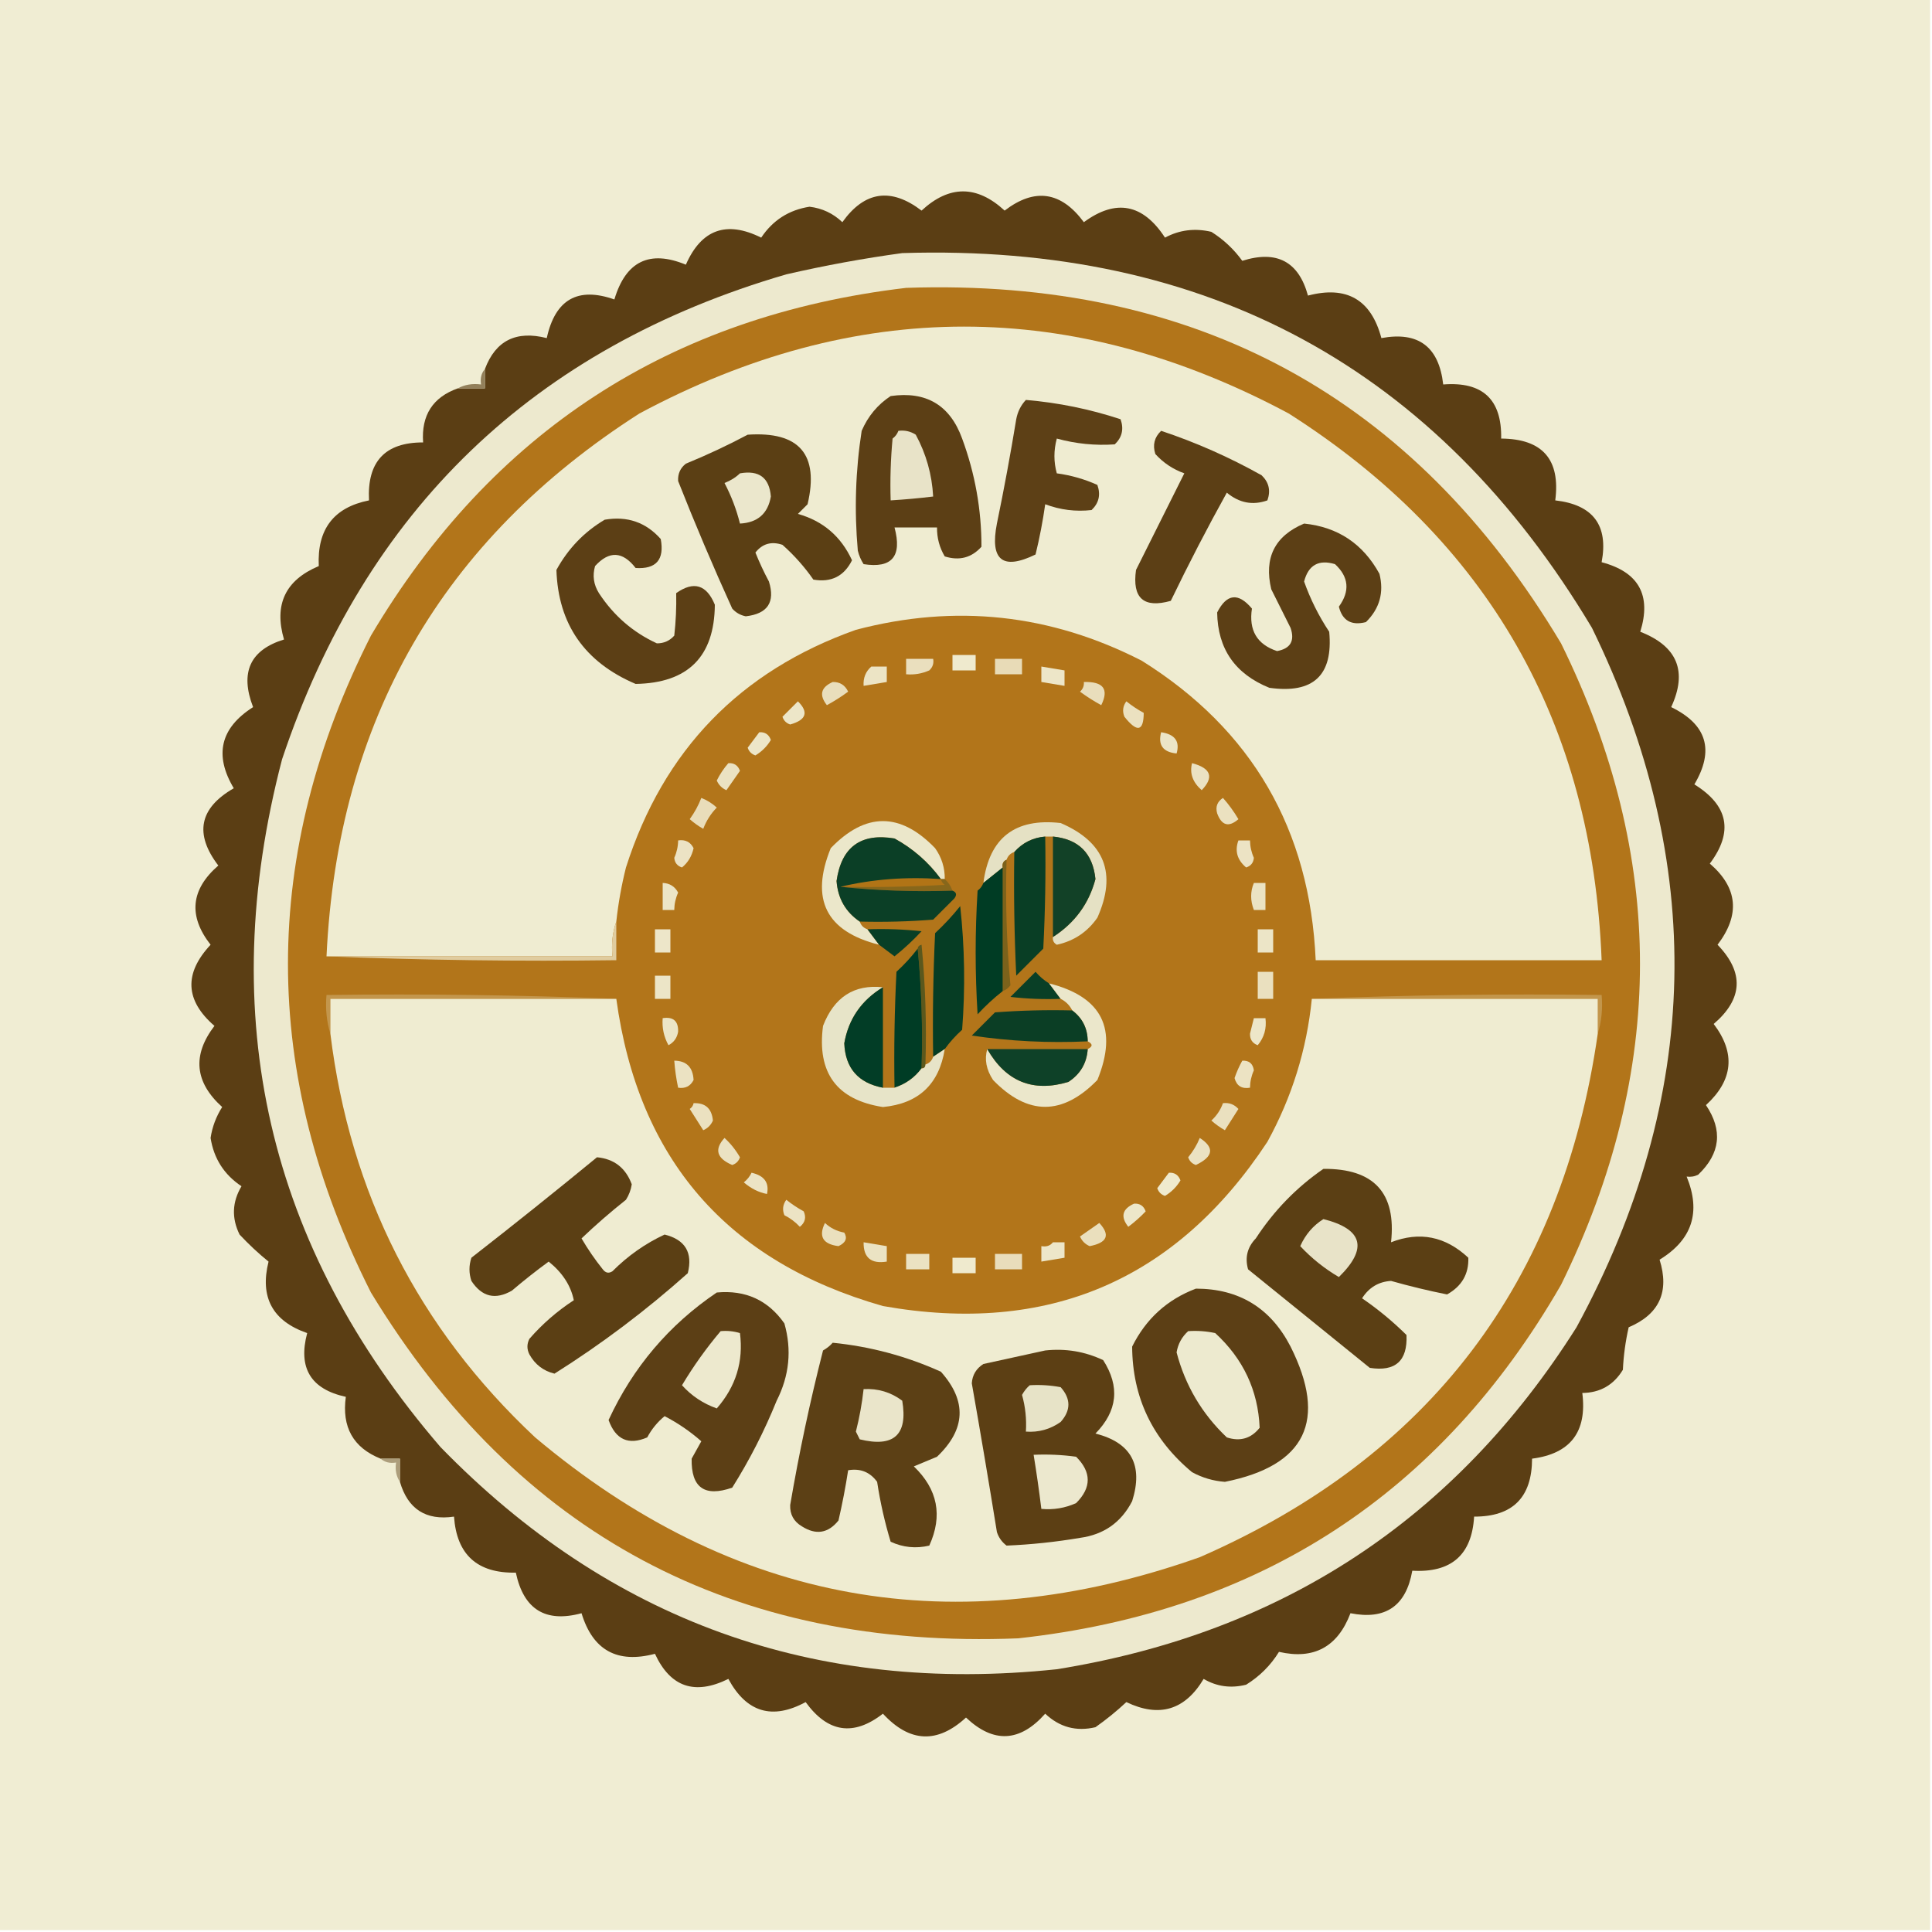 <?xml version="1.0" encoding="UTF-8"?>
<!DOCTYPE svg PUBLIC "-//W3C//DTD SVG 1.1//EN" "http://www.w3.org/Graphics/SVG/1.1/DTD/svg11.dtd">
<svg xmlns="http://www.w3.org/2000/svg" version="1.1" width="500px" height="500px" style="shape-rendering:geometricPrecision; text-rendering:geometricPrecision; image-rendering:optimizeQuality; fill-rule:evenodd; clip-rule:evenodd" xmlns:xlink="http://www.w3.org/1999/xlink">
<g><path style="opacity:1" fill="#f0edd3" d="M -0.5,-0.5 C 166.167,-0.5 332.833,-0.5 499.5,-0.5C 499.5,166.167 499.5,332.833 499.5,499.5C 332.833,499.5 166.167,499.5 -0.5,499.5C -0.5,332.833 -0.5,166.167 -0.5,-0.5 Z"/></g>
<g><path style="opacity:1" fill="#5b3e14" d="M 103.5,383.5 C 103.5,381.5 103.5,379.5 103.5,377.5C 101.833,377.5 100.167,377.5 98.5,377.5C 91.417,374.669 88.417,369.335 89.5,361.5C 80.425,359.521 77.092,354.021 79.5,345C 70.53,341.894 67.197,335.727 69.5,326.5C 66.876,324.378 64.376,322.045 62,319.5C 59.905,315.239 60.072,311.073 62.5,307C 58.002,304.003 55.336,299.836 54.5,294.5C 54.931,291.634 55.931,288.968 57.5,286.5C 50.378,280.071 49.711,273.071 55.5,265.5C 47.898,258.919 47.564,251.919 54.5,244.5C 48.679,237.052 49.346,230.219 56.5,224C 50.242,215.8 51.576,209.133 60.5,204C 55.368,195.39 57.035,188.39 65.5,183C 62.049,174.035 64.716,168.202 73.5,165.5C 70.854,156.46 73.854,150.126 82.5,146.5C 82.04,136.979 86.374,131.313 95.5,129.5C 94.984,119.476 99.651,114.476 109.5,114.5C 109.007,107.465 112.007,102.799 118.5,100.5C 120.833,100.5 123.167,100.5 125.5,100.5C 125.5,98.833 125.5,97.167 125.5,95.5C 128.254,88.146 133.587,85.479 141.5,87.5C 143.691,77.493 149.524,74.16 159,77.5C 161.939,67.613 168.105,64.613 177.5,68.5C 181.512,59.363 188.012,57.029 197,61.5C 199.997,57.002 204.164,54.336 209.5,53.5C 212.781,53.891 215.615,55.224 218,57.5C 223.738,49.466 230.571,48.466 238.5,54.5C 245.65,47.877 252.817,47.877 260,54.5C 267.782,48.54 274.615,49.54 280.5,57.5C 288.794,51.402 295.794,52.736 301.5,61.5C 305.229,59.492 309.229,58.992 313.5,60C 316.672,62.006 319.338,64.506 321.5,67.5C 330.429,64.68 336.096,67.68 338.5,76.5C 348.523,73.865 354.857,77.532 357.5,87.5C 367.063,85.719 372.396,89.719 373.5,99.5C 383.698,98.7 388.698,103.367 388.5,113.5C 399.202,113.576 403.868,118.909 402.5,129.5C 412.301,130.62 416.301,135.953 414.5,145.5C 424.101,148.036 427.434,154.036 424.5,163.5C 434.112,167.247 436.779,173.747 432.5,183C 441.746,187.493 443.746,194.159 438.5,203C 447.325,208.457 448.658,215.29 442.5,223.5C 449.747,229.734 450.414,236.734 444.5,244.5C 451.417,251.673 451.083,258.506 443.5,265C 449.22,272.533 448.553,279.533 441.5,286C 445.902,292.526 445.235,298.526 439.5,304C 438.552,304.483 437.552,304.649 436.5,304.5C 440.272,313.683 437.939,320.85 429.5,326C 432.095,334.308 429.428,340.141 421.5,343.5C 420.675,347.122 420.175,350.789 420,354.5C 417.609,358.445 414.109,360.445 409.5,360.5C 410.77,370.553 406.437,376.22 396.5,377.5C 396.471,387.53 391.471,392.53 381.5,392.5C 380.917,402.409 375.584,407.076 365.5,406.5C 363.894,415.634 358.561,419.3 349.5,417.5C 346.184,426.24 340.017,429.573 331,427.5C 328.855,430.978 326.022,433.811 322.5,436C 318.556,436.99 314.889,436.49 311.5,434.5C 306.678,442.585 300.011,444.585 291.5,440.5C 288.978,442.856 286.312,445.023 283.5,447C 278.541,448.172 274.208,447.005 270.5,443.5C 263.939,450.894 257.105,451.228 250,444.5C 242.577,451.326 235.411,450.992 228.5,443.5C 220.895,449.413 214.228,448.413 208.5,440.5C 199.86,445.176 193.193,443.176 188.5,434.5C 179.814,438.795 173.481,436.628 169.5,428C 159.741,430.588 153.408,427.088 150.5,417.5C 141.183,420.03 135.516,416.53 133.5,407C 123.524,407.188 118.191,402.354 117.5,392.5C 110.229,393.564 105.562,390.564 103.5,383.5 Z"/></g>
<g><path style="opacity:1" fill="#ede9ce" d="M 233.5,65.5 C 312.393,63.016 371.893,95.349 412,162.5C 441.751,223.48 440.418,283.813 408,343.5C 376.656,393.114 331.822,422.614 273.5,432C 210.893,438.596 157.726,419.429 114,374.5C 69.234,322.493 55.567,263.159 73,196.5C 94.602,131.898 138.102,90.065 203.5,71C 213.548,68.689 223.548,66.856 233.5,65.5 Z"/></g>
<g><path style="opacity:1" fill="#b2751a" d="M 234.5,74.5 C 309.358,71.958 365.858,102.625 404,166.5C 431.236,221.776 431.236,277.109 404,332.5C 372.782,386.675 325.949,417.175 263.5,424C 189.862,426.938 134.028,397.104 96,334.5C 67.368,277.793 67.368,221.126 96,164.5C 127.306,111.705 173.472,81.705 234.5,74.5 Z"/></g>
<g><path style="opacity:1" fill="#efecd1" d="M 159.5,238.5 C 158.523,241.287 158.19,244.287 158.5,247.5C 133.833,247.5 109.167,247.5 84.5,247.5C 87.373,186.525 114.373,139.692 165.5,107C 221.462,77.035 277.462,77.035 333.5,107C 385.112,139.844 412.112,187.011 414.5,248.5C 389.833,248.5 365.167,248.5 340.5,248.5C 339.006,214.661 324.006,188.828 295.5,171C 271.886,158.889 247.22,156.222 221.5,163C 191.506,173.661 171.672,194.161 162,224.5C 160.842,229.118 160.008,233.784 159.5,238.5 Z"/></g>
<g><path style="opacity:1" fill="#927f5a" d="M 125.5,95.5 C 125.5,97.167 125.5,98.833 125.5,100.5C 123.167,100.5 120.833,100.5 118.5,100.5C 120.265,99.539 122.265,99.205 124.5,99.5C 124.232,97.901 124.566,96.568 125.5,95.5 Z"/></g>
<g><path style="opacity:1" fill="#5c3f15" d="M 230.5,102.5 C 239.693,101.176 245.859,104.843 249,113.5C 252.348,122.569 254.014,131.902 254,141.5C 251.441,144.349 248.274,145.183 244.5,144C 243.133,141.699 242.466,139.199 242.5,136.5C 238.833,136.5 235.167,136.5 231.5,136.5C 233.506,143.981 230.839,147.147 223.5,146C 222.809,144.933 222.309,143.766 222,142.5C 221.074,132.093 221.408,121.759 223,111.5C 224.642,107.7 227.142,104.7 230.5,102.5 Z"/></g>
<g><path style="opacity:1" fill="#5d4016" d="M 265.5,103.5 C 273.901,104.213 282.068,105.88 290,108.5C 290.896,111.025 290.396,113.192 288.5,115C 283.428,115.354 278.428,114.854 273.5,113.5C 272.679,116.554 272.679,119.554 273.5,122.5C 277.175,122.997 280.675,123.997 284,125.5C 284.896,128.025 284.396,130.192 282.5,132C 278.389,132.465 274.389,131.965 270.5,130.5C 269.884,134.863 269.05,139.197 268,143.5C 259.478,147.656 256.145,144.99 258,135.5C 259.852,126.533 261.519,117.533 263,108.5C 263.366,106.548 264.199,104.882 265.5,103.5 Z"/></g>
<g><path style="opacity:1" fill="#e8e3c8" d="M 232.5,111.5 C 234.144,111.286 235.644,111.62 237,112.5C 239.699,117.497 241.199,122.83 241.5,128.5C 237.846,128.942 234.179,129.276 230.5,129.5C 230.334,124.156 230.501,118.823 231,113.5C 231.717,112.956 232.217,112.289 232.5,111.5 Z"/></g>
<g><path style="opacity:1" fill="#5b3f14" d="M 193.5,112.5 C 206.864,111.594 212.031,117.594 209,130.5C 208.167,131.333 207.333,132.167 206.5,133C 212.999,134.83 217.666,138.83 220.5,145C 218.438,149.136 215.105,150.802 210.5,150C 208.205,146.703 205.538,143.703 202.5,141C 199.637,140.035 197.304,140.702 195.5,143C 196.53,145.56 197.697,148.06 199,150.5C 200.658,155.854 198.658,158.854 193,159.5C 191.605,159.22 190.438,158.553 189.5,157.5C 184.546,146.595 179.879,135.595 175.5,124.5C 175.39,122.626 176.056,121.126 177.5,120C 183.045,117.725 188.378,115.225 193.5,112.5 Z"/></g>
<g><path style="opacity:1" fill="#5c3f15" d="M 300.5,111.5 C 309.471,114.482 318.138,118.316 326.5,123C 328.396,124.808 328.896,126.975 328,129.5C 324.221,130.845 320.721,130.179 317.5,127.5C 312.411,136.676 307.578,146.01 303,155.5C 295.974,157.477 292.974,154.81 294,147.5C 298.151,139.198 302.318,130.864 306.5,122.5C 303.579,121.457 301.079,119.79 299,117.5C 298.252,115.16 298.752,113.16 300.5,111.5 Z"/></g>
<g><path style="opacity:1" fill="#ebe7cc" d="M 191.5,122.5 C 196.435,121.623 199.102,123.623 199.5,128.5C 198.733,132.93 196.066,135.264 191.5,135.5C 190.594,131.851 189.26,128.351 187.5,125C 189.066,124.392 190.4,123.558 191.5,122.5 Z"/></g>
<g><path style="opacity:1" fill="#5c3f15" d="M 156.5,134.5 C 162.328,133.497 167.161,135.164 171,139.5C 171.989,144.84 169.822,147.34 164.5,147C 161.145,142.65 157.645,142.484 154,146.5C 153.294,148.971 153.627,151.305 155,153.5C 158.813,159.32 163.813,163.654 170,166.5C 171.812,166.507 173.312,165.84 174.5,164.5C 174.91,160.896 175.077,157.229 175,153.5C 179.529,150.3 182.862,151.3 185,156.5C 184.896,169.937 178.063,176.77 164.5,177C 151.29,171.361 144.456,161.528 144,147.5C 147.025,141.977 151.191,137.644 156.5,134.5 Z"/></g>
<g><path style="opacity:1" fill="#5c3f15" d="M 337.5,135.5 C 346.239,136.395 352.739,140.728 357,148.5C 358.214,153.343 357.047,157.51 353.5,161C 349.741,161.959 347.408,160.625 346.5,157C 349.414,152.979 349.08,149.313 345.5,146C 341.269,144.733 338.602,146.233 337.5,150.5C 339.137,155.107 341.304,159.44 344,163.5C 345.055,174.775 339.888,179.608 328.5,178C 319.634,174.411 315.134,167.911 315,158.5C 317.477,153.632 320.477,153.299 324,157.5C 323.142,163.108 325.309,166.775 330.5,168.5C 333.975,167.857 335.141,165.857 334,162.5C 332.333,159.167 330.667,155.833 329,152.5C 327.067,144.366 329.9,138.699 337.5,135.5 Z"/></g>
<g><path style="opacity:1" fill="#efeace" d="M 246.5,169.5 C 248.5,169.5 250.5,169.5 252.5,169.5C 252.5,170.833 252.5,172.167 252.5,173.5C 250.5,173.5 248.5,173.5 246.5,173.5C 246.5,172.167 246.5,170.833 246.5,169.5 Z"/></g>
<g><path style="opacity:1" fill="#eadfbe" d="M 234.5,170.5 C 236.833,170.5 239.167,170.5 241.5,170.5C 241.719,171.675 241.386,172.675 240.5,173.5C 238.591,174.348 236.591,174.682 234.5,174.5C 234.5,173.167 234.5,171.833 234.5,170.5 Z"/></g>
<g><path style="opacity:1" fill="#e8dbb7" d="M 257.5,170.5 C 259.833,170.5 262.167,170.5 264.5,170.5C 264.5,171.833 264.5,173.167 264.5,174.5C 262.167,174.5 259.833,174.5 257.5,174.5C 257.5,173.167 257.5,171.833 257.5,170.5 Z"/></g>
<g><path style="opacity:1" fill="#ede6c8" d="M 269.5,172.5 C 271.5,172.833 273.5,173.167 275.5,173.5C 275.5,174.833 275.5,176.167 275.5,177.5C 273.5,177.167 271.5,176.833 269.5,176.5C 269.5,175.167 269.5,173.833 269.5,172.5 Z"/></g>
<g><path style="opacity:1" fill="#ece4c5" d="M 225.5,172.5 C 226.833,172.5 228.167,172.5 229.5,172.5C 229.5,173.833 229.5,175.167 229.5,176.5C 227.5,176.833 225.5,177.167 223.5,177.5C 223.365,175.446 224.032,173.779 225.5,172.5 Z"/></g>
<g><path style="opacity:1" fill="#e9debc" d="M 215.5,176.5 C 217.359,176.461 218.692,177.294 219.5,179C 217.751,180.292 215.918,181.458 214,182.5C 211.93,179.875 212.43,177.875 215.5,176.5 Z"/></g>
<g><path style="opacity:1" fill="#e9debc" d="M 280.5,176.5 C 285.547,176.35 287.047,178.35 285,182.5C 283.082,181.458 281.249,180.292 279.5,179C 280.252,178.329 280.586,177.496 280.5,176.5 Z"/></g>
<g><path style="opacity:1" fill="#ede6c8" d="M 206.5,181.5 C 209.342,184.32 208.675,186.32 204.5,187.5C 203.5,187.167 202.833,186.5 202.5,185.5C 203.867,184.16 205.2,182.827 206.5,181.5 Z"/></g>
<g><path style="opacity:1" fill="#ebe1c0" d="M 291.5,181.5 C 292.885,182.614 294.385,183.614 296,184.5C 295.962,189.307 294.296,189.64 291,185.5C 290.421,184.072 290.588,182.738 291.5,181.5 Z"/></g>
<g><path style="opacity:1" fill="#ede6c8" d="M 196.5,189.5 C 197.995,189.415 198.995,190.081 199.5,191.5C 198.5,193.167 197.167,194.5 195.5,195.5C 194.5,195.167 193.833,194.5 193.5,193.5C 194.524,192.148 195.524,190.815 196.5,189.5 Z"/></g>
<g><path style="opacity:1" fill="#ece5c6" d="M 300.5,189.5 C 304.074,190.034 305.407,191.867 304.5,195C 300.965,194.645 299.632,192.812 300.5,189.5 Z"/></g>
<g><path style="opacity:1" fill="#ebe2c2" d="M 188.5,197.5 C 189.995,197.415 190.995,198.081 191.5,199.5C 190.333,201.167 189.167,202.833 188,204.5C 186.842,204.002 186.009,203.169 185.5,202C 186.315,200.357 187.315,198.857 188.5,197.5 Z"/></g>
<g><path style="opacity:1" fill="#ebe2c2" d="M 308.5,197.5 C 313.406,198.802 314.24,201.135 311,204.5C 308.662,202.453 307.829,200.119 308.5,197.5 Z"/></g>
<g><path style="opacity:1" fill="#e9ddba" d="M 181.5,206.5 C 182.973,207.072 184.307,207.905 185.5,209C 183.959,210.579 182.792,212.413 182,214.5C 180.745,213.789 179.579,212.956 178.5,212C 179.758,210.259 180.758,208.426 181.5,206.5 Z"/></g>
<g><path style="opacity:1" fill="#ebe1c0" d="M 316.5,206.5 C 317.97,208.151 319.303,209.985 320.5,212C 318.003,214.17 316.17,213.67 315,210.5C 314.516,208.807 315.016,207.473 316.5,206.5 Z"/></g>
<g><path style="opacity:1" fill="#ebe7ca" d="M 244.5,227.5 C 244.167,227.5 243.833,227.5 243.5,227.5C 240.286,223.12 236.286,219.62 231.5,217C 222.766,215.537 217.766,219.203 216.5,228C 216.836,232.512 218.836,236.012 222.5,238.5C 222.833,239.5 223.5,240.167 224.5,240.5C 225.5,241.833 226.5,243.167 227.5,244.5C 213.78,241.061 209.614,232.727 215,219.5C 224,210.167 233,210.167 242,219.5C 243.707,221.909 244.54,224.575 244.5,227.5 Z"/></g>
<g><path style="opacity:1" fill="#e5e1c4" d="M 272.5,242.5 C 278.149,238.865 281.816,233.865 283.5,227.5C 282.823,220.823 279.156,217.156 272.5,216.5C 271.833,216.5 271.167,216.5 270.5,216.5C 267.281,216.776 264.615,218.109 262.5,220.5C 261.5,220.833 260.833,221.5 260.5,222.5C 259.662,222.842 259.328,223.508 259.5,224.5C 257.833,225.833 256.167,227.167 254.5,228.5C 256.019,216.824 262.685,211.658 274.5,213C 285.919,217.92 289.086,226.086 284,237.5C 281.412,241.21 277.912,243.543 273.5,244.5C 272.702,244.043 272.369,243.376 272.5,242.5 Z"/></g>
<g><path style="opacity:1" fill="#124127" d="M 272.5,216.5 C 279.156,217.156 282.823,220.823 283.5,227.5C 281.816,233.865 278.149,238.865 272.5,242.5C 272.5,233.833 272.5,225.167 272.5,216.5 Z"/></g>
<g><path style="opacity:1" fill="#093e25" d="M 270.5,216.5 C 270.666,226.172 270.5,235.839 270,245.5C 267.667,247.833 265.333,250.167 263,252.5C 262.5,241.839 262.333,231.172 262.5,220.5C 264.615,218.109 267.281,216.776 270.5,216.5 Z"/></g>
<g><path style="opacity:1" fill="#ece3c4" d="M 175.5,217.5 C 177.346,217.222 178.68,217.889 179.5,219.5C 179.047,221.565 178.047,223.232 176.5,224.5C 175.28,224.113 174.613,223.28 174.5,222C 175.148,220.56 175.481,219.06 175.5,217.5 Z"/></g>
<g><path style="opacity:1" fill="#ece3c4" d="M 320.5,217.5 C 321.5,217.5 322.5,217.5 323.5,217.5C 323.519,219.06 323.852,220.56 324.5,222C 324.387,223.28 323.72,224.113 322.5,224.5C 320.178,222.546 319.512,220.213 320.5,217.5 Z"/></g>
<g><path style="opacity:1" fill="#7b621b" d="M 260.5,222.5 C 260.18,233.415 260.513,244.248 261.5,255C 260.956,255.717 260.289,256.217 259.5,256.5C 259.5,245.833 259.5,235.167 259.5,224.5C 259.328,223.508 259.662,222.842 260.5,222.5 Z"/></g>
<g><path style="opacity:1" fill="#003c24" d="M 259.5,224.5 C 259.5,235.167 259.5,245.833 259.5,256.5C 257.203,258.294 255.037,260.294 253,262.5C 252.333,251.833 252.333,241.167 253,230.5C 253.717,229.956 254.217,229.289 254.5,228.5C 256.167,227.167 257.833,225.833 259.5,224.5 Z"/></g>
<g><path style="opacity:1" fill="#b17416" d="M 243.5,227.5 C 243.611,228.117 243.944,228.617 244.5,229C 235.506,229.5 226.506,229.666 217.5,229.5C 225.769,227.53 234.435,226.864 243.5,227.5 Z"/></g>
<g><path style="opacity:1" fill="#ece5c6" d="M 171.5,228.5 C 173.311,228.572 174.644,229.405 175.5,231C 174.852,232.44 174.519,233.94 174.5,235.5C 173.5,235.5 172.5,235.5 171.5,235.5C 171.5,233.167 171.5,230.833 171.5,228.5 Z"/></g>
<g><path style="opacity:1" fill="#87671b" d="M 243.5,227.5 C 243.833,227.5 244.167,227.5 244.5,227.5C 245.401,228.29 246.068,229.29 246.5,230.5C 236.652,230.827 226.986,230.494 217.5,229.5C 226.506,229.666 235.506,229.5 244.5,229C 243.944,228.617 243.611,228.117 243.5,227.5 Z"/></g>
<g><path style="opacity:1" fill="#ebe3c3" d="M 324.5,228.5 C 325.5,228.5 326.5,228.5 327.5,228.5C 327.5,230.833 327.5,233.167 327.5,235.5C 326.5,235.5 325.5,235.5 324.5,235.5C 323.562,233.09 323.562,230.756 324.5,228.5 Z"/></g>
<g><path style="opacity:1" fill="#0b3f26" d="M 243.5,227.5 C 234.435,226.864 225.769,227.53 217.5,229.5C 226.986,230.494 236.652,230.827 246.5,230.5C 247.525,230.897 247.692,231.563 247,232.5C 245.167,234.333 243.333,236.167 241.5,238C 235.175,238.5 228.842,238.666 222.5,238.5C 218.836,236.012 216.836,232.512 216.5,228C 217.766,219.203 222.766,215.537 231.5,217C 236.286,219.62 240.286,223.12 243.5,227.5 Z"/></g>
<g><path style="opacity:1" fill="#063d24" d="M 244.5,271.5 C 243.5,272.167 242.5,272.833 241.5,273.5C 241.333,262.828 241.5,252.161 242,241.5C 244.35,239.317 246.517,236.984 248.5,234.5C 249.666,245.151 249.832,255.818 249,266.5C 247.293,268.037 245.793,269.704 244.5,271.5 Z"/></g>
<g><path style="opacity:1" fill="#ede6c9" d="M 169.5,240.5 C 170.833,240.5 172.167,240.5 173.5,240.5C 173.5,242.5 173.5,244.5 173.5,246.5C 172.167,246.5 170.833,246.5 169.5,246.5C 169.5,244.5 169.5,242.5 169.5,240.5 Z"/></g>
<g><path style="opacity:1" fill="#083f26" d="M 224.5,240.5 C 229.179,240.334 233.845,240.501 238.5,241C 236.317,243.35 233.984,245.517 231.5,247.5C 230.148,246.476 228.815,245.476 227.5,244.5C 226.5,243.167 225.5,241.833 224.5,240.5 Z"/></g>
<g><path style="opacity:1" fill="#ece5c7" d="M 325.5,240.5 C 326.833,240.5 328.167,240.5 329.5,240.5C 329.5,242.5 329.5,244.5 329.5,246.5C 328.167,246.5 326.833,246.5 325.5,246.5C 325.5,244.5 325.5,242.5 325.5,240.5 Z"/></g>
<g><path style="opacity:1" fill="#5b581d" d="M 237.5,245.5 C 237.56,244.957 237.893,244.624 238.5,244.5C 239.499,254.812 239.832,265.145 239.5,275.5C 239.5,276.167 239.167,276.5 238.5,276.5C 238.828,265.986 238.494,255.653 237.5,245.5 Z"/></g>
<g><path style="opacity:1" fill="#003c25" d="M 237.5,245.5 C 238.494,255.653 238.828,265.986 238.5,276.5C 236.733,278.89 234.4,280.557 231.5,281.5C 231.334,271.494 231.5,261.494 232,251.5C 234.04,249.63 235.873,247.63 237.5,245.5 Z"/></g>
<g><path style="opacity:1" fill="#e0cc9f" d="M 159.5,238.5 C 159.5,241.833 159.5,245.167 159.5,248.5C 134.328,248.831 109.328,248.498 84.5,247.5C 109.167,247.5 133.833,247.5 158.5,247.5C 158.19,244.287 158.523,241.287 159.5,238.5 Z"/></g>
<g><path style="opacity:1" fill="#ece5c7" d="M 169.5,252.5 C 170.833,252.5 172.167,252.5 173.5,252.5C 173.5,254.5 173.5,256.5 173.5,258.5C 172.167,258.5 170.833,258.5 169.5,258.5C 169.5,256.5 169.5,254.5 169.5,252.5 Z"/></g>
<g><path style="opacity:1" fill="#093f26" d="M 271.5,254.5 C 272.5,255.833 273.5,257.167 274.5,258.5C 270.154,258.666 265.821,258.499 261.5,258C 263.667,255.833 265.833,253.667 268,251.5C 269.039,252.71 270.206,253.71 271.5,254.5 Z"/></g>
<g><path style="opacity:1" fill="#eae0bf" d="M 325.5,251.5 C 326.833,251.5 328.167,251.5 329.5,251.5C 329.5,253.833 329.5,256.167 329.5,258.5C 328.167,258.5 326.833,258.5 325.5,258.5C 325.5,256.167 325.5,253.833 325.5,251.5 Z"/></g>
<g><path style="opacity:1" fill="#e7e4c8" d="M 228.5,255.5 C 222.924,258.89 219.591,263.723 218.5,270C 218.772,276.442 222.105,280.275 228.5,281.5C 229.5,281.5 230.5,281.5 231.5,281.5C 234.4,280.557 236.733,278.89 238.5,276.5C 239.167,276.5 239.5,276.167 239.5,275.5C 240.5,275.167 241.167,274.5 241.5,273.5C 242.5,272.833 243.5,272.167 244.5,271.5C 243.046,280.621 237.712,285.621 228.5,286.5C 216.559,284.649 211.392,277.649 213,265.5C 215.881,258.045 221.047,254.711 228.5,255.5 Z"/></g>
<g><path style="opacity:1" fill="#023d26" d="M 228.5,255.5 C 228.5,264.167 228.5,272.833 228.5,281.5C 222.105,280.275 218.772,276.442 218.5,270C 219.591,263.723 222.924,258.89 228.5,255.5 Z"/></g>
<g><path style="opacity:1" fill="#ebe7cb" d="M 271.5,254.5 C 285.23,257.959 289.396,266.293 284,279.5C 274.968,288.765 265.968,288.765 257,279.5C 255.238,276.818 254.738,274.152 255.5,271.5C 260.336,279.924 267.336,282.758 276.5,280C 279.596,277.971 281.262,275.138 281.5,271.5C 282.833,270.833 282.833,270.167 281.5,269.5C 281.47,266.148 280.137,263.482 277.5,261.5C 276.833,260.167 275.833,259.167 274.5,258.5C 273.5,257.167 272.5,255.833 271.5,254.5 Z"/></g>
<g><path style="opacity:1" fill="#c3964c" d="M 159.5,258.5 C 134.833,258.5 110.167,258.5 85.5,258.5C 85.5,261.5 85.5,264.5 85.5,267.5C 84.521,264.375 84.187,261.042 84.5,257.5C 109.672,257.169 134.672,257.502 159.5,258.5 Z"/></g>
<g><path style="opacity:1" fill="#c3964b" d="M 339.5,258.5 C 364.328,257.502 389.328,257.169 414.5,257.5C 414.813,261.042 414.479,264.375 413.5,267.5C 413.5,264.5 413.5,261.5 413.5,258.5C 388.833,258.5 364.167,258.5 339.5,258.5 Z"/></g>
<g><path style="opacity:1" fill="#efecd1" d="M 159.5,258.5 C 165.174,300.009 188.174,326.509 228.5,338C 271.162,345.571 304.329,331.404 328,295.5C 334.352,283.944 338.185,271.611 339.5,258.5C 364.167,258.5 388.833,258.5 413.5,258.5C 413.5,261.5 413.5,264.5 413.5,267.5C 404.286,331.867 369.952,377.034 310.5,403C 247.091,425.449 189.758,415.116 138.5,372C 108.252,343.672 90.585,308.839 85.5,267.5C 85.5,264.5 85.5,261.5 85.5,258.5C 110.167,258.5 134.833,258.5 159.5,258.5 Z"/></g>
<g><path style="opacity:1" fill="#0b3e25" d="M 277.5,261.5 C 280.137,263.482 281.47,266.148 281.5,269.5C 271.335,269.973 261.335,269.473 251.5,268C 253.5,266 255.5,264 257.5,262C 264.158,261.5 270.825,261.334 277.5,261.5 Z"/></g>
<g><path style="opacity:1" fill="#ece5c6" d="M 171.5,263.5 C 174.243,263.077 175.576,264.244 175.5,267C 175.231,268.607 174.397,269.774 173,270.5C 171.798,268.323 171.298,265.989 171.5,263.5 Z"/></g>
<g><path style="opacity:1" fill="#ede6c8" d="M 324.5,263.5 C 325.5,263.5 326.5,263.5 327.5,263.5C 327.838,266.157 327.171,268.49 325.5,270.5C 324.119,270 323.453,269 323.5,267.5C 323.846,266.151 324.179,264.817 324.5,263.5 Z"/></g>
<g><path style="opacity:1" fill="#0e4128" d="M 255.5,271.5 C 264.167,271.5 272.833,271.5 281.5,271.5C 281.262,275.138 279.596,277.971 276.5,280C 267.336,282.758 260.336,279.924 255.5,271.5 Z"/></g>
<g><path style="opacity:1" fill="#ebe2c2" d="M 174.5,274.5 C 177.656,274.529 179.322,276.196 179.5,279.5C 178.68,281.111 177.346,281.778 175.5,281.5C 175.007,279.194 174.674,276.861 174.5,274.5 Z"/></g>
<g><path style="opacity:1" fill="#ece3c3" d="M 321.5,274.5 C 323.252,274.418 324.252,275.251 324.5,277C 323.852,278.44 323.519,279.94 323.5,281.5C 321.365,281.853 320.032,281.02 319.5,279C 320.044,277.415 320.711,275.915 321.5,274.5 Z"/></g>
<g><path style="opacity:1" fill="#ebe1c0" d="M 179.5,285.5 C 182.541,285.379 184.208,286.879 184.5,290C 183.991,291.169 183.158,292.002 182,292.5C 180.833,290.667 179.667,288.833 178.5,287C 179.056,286.617 179.389,286.117 179.5,285.5 Z"/></g>
<g><path style="opacity:1" fill="#eae0bf" d="M 316.5,285.5 C 318.103,285.312 319.437,285.812 320.5,287C 319.333,288.833 318.167,290.667 317,292.5C 315.745,291.789 314.579,290.956 313.5,290C 314.883,288.729 315.883,287.229 316.5,285.5 Z"/></g>
<g><path style="opacity:1" fill="#ebe2c2" d="M 187.5,294.5 C 189.054,295.914 190.388,297.581 191.5,299.5C 191.167,300.5 190.5,301.167 189.5,301.5C 185.469,299.777 184.802,297.444 187.5,294.5 Z"/></g>
<g><path style="opacity:1" fill="#ebe2c2" d="M 310.5,294.5 C 314.371,296.998 314.038,299.331 309.5,301.5C 308.5,301.167 307.833,300.5 307.5,299.5C 308.763,297.971 309.763,296.305 310.5,294.5 Z"/></g>
<g><path style="opacity:1" fill="#5b3f14" d="M 154.5,299.5 C 158.925,299.917 161.925,302.25 163.5,306.5C 163.281,307.938 162.781,309.271 162,310.5C 157.994,313.676 154.16,317.009 150.5,320.5C 152.138,323.304 153.971,325.971 156,328.5C 156.718,329.451 157.551,329.617 158.5,329C 162.487,324.999 166.987,321.832 172,319.5C 177.333,320.833 179.333,324.166 178,329.5C 167.183,339.161 155.683,347.827 143.5,355.5C 140.623,354.793 138.456,353.126 137,350.5C 136.333,349.167 136.333,347.833 137,346.5C 140.365,342.636 144.198,339.303 148.5,336.5C 147.726,332.699 145.559,329.366 142,326.5C 138.742,328.88 135.576,331.38 132.5,334C 128.22,336.477 124.72,335.644 122,331.5C 121.333,329.5 121.333,327.5 122,325.5C 132.994,316.934 143.828,308.268 154.5,299.5 Z"/></g>
<g><path style="opacity:1" fill="#5b3f14" d="M 342.5,302.5 C 355.567,302.394 361.4,308.727 360,321.5C 367.402,318.623 374.069,319.956 380,325.5C 380.145,329.7 378.311,332.867 374.5,335C 369.71,334.044 364.876,332.878 360,331.5C 356.787,331.694 354.287,333.194 352.5,336C 356.61,338.809 360.443,341.975 364,345.5C 364.297,352.203 361.13,355.037 354.5,354C 343.975,345.47 333.475,336.97 323,328.5C 322.143,325.449 322.81,322.783 325,320.5C 329.694,313.307 335.527,307.307 342.5,302.5 Z"/></g>
<g><path style="opacity:1" fill="#ece4c5" d="M 194.5,303.5 C 197.786,304.242 199.12,306.075 198.5,309C 196.369,308.602 194.369,307.602 192.5,306C 193.381,305.292 194.047,304.458 194.5,303.5 Z"/></g>
<g><path style="opacity:1" fill="#efeace" d="M 302.5,303.5 C 303.995,303.415 304.995,304.081 305.5,305.5C 304.5,307.167 303.167,308.5 301.5,309.5C 300.5,309.167 299.833,308.5 299.5,307.5C 300.524,306.148 301.524,304.815 302.5,303.5 Z"/></g>
<g><path style="opacity:1" fill="#ece3c4" d="M 203.5,310.5 C 204.885,311.614 206.385,312.614 208,313.5C 208.699,315.074 208.365,316.407 207,317.5C 205.846,316.257 204.512,315.257 203,314.5C 202.421,313.072 202.588,311.738 203.5,310.5 Z"/></g>
<g><path style="opacity:1" fill="#ede7c9" d="M 293.5,311.5 C 294.995,311.415 295.995,312.081 296.5,313.5C 295.135,314.941 293.635,316.274 292,317.5C 289.93,314.875 290.43,312.875 293.5,311.5 Z"/></g>
<g><path style="opacity:1" fill="#e8e3c8" d="M 342.5,315.5 C 352.731,318.091 354.065,323.091 346.5,330.5C 342.762,328.303 339.429,325.636 336.5,322.5C 337.833,319.507 339.833,317.173 342.5,315.5 Z"/></g>
<g><path style="opacity:1" fill="#eae0be" d="M 213.5,316.5 C 214.882,317.801 216.548,318.634 218.5,319C 219.369,320.465 218.869,321.631 217,322.5C 212.949,321.982 211.783,319.982 213.5,316.5 Z"/></g>
<g><path style="opacity:1" fill="#eadfbd" d="M 284.5,316.5 C 287.396,319.625 286.563,321.625 282,322.5C 280.831,321.991 279.998,321.158 279.5,320C 281.233,318.811 282.9,317.644 284.5,316.5 Z"/></g>
<g><path style="opacity:1" fill="#ebe3c3" d="M 223.5,321.5 C 225.5,321.833 227.5,322.167 229.5,322.5C 229.5,323.833 229.5,325.167 229.5,326.5C 225.44,327.152 223.44,325.485 223.5,321.5 Z"/></g>
<g><path style="opacity:1" fill="#ede6c9" d="M 272.5,321.5 C 273.5,321.5 274.5,321.5 275.5,321.5C 275.5,322.833 275.5,324.167 275.5,325.5C 273.5,325.833 271.5,326.167 269.5,326.5C 269.5,325.167 269.5,323.833 269.5,322.5C 270.791,322.737 271.791,322.404 272.5,321.5 Z"/></g>
<g><path style="opacity:1" fill="#ebe2c2" d="M 234.5,324.5 C 236.5,324.5 238.5,324.5 240.5,324.5C 240.5,325.833 240.5,327.167 240.5,328.5C 238.5,328.5 236.5,328.5 234.5,328.5C 234.5,327.167 234.5,325.833 234.5,324.5 Z"/></g>
<g><path style="opacity:1" fill="#e9ddbb" d="M 257.5,324.5 C 259.833,324.5 262.167,324.5 264.5,324.5C 264.5,325.833 264.5,327.167 264.5,328.5C 262.167,328.5 259.833,328.5 257.5,328.5C 257.5,327.167 257.5,325.833 257.5,324.5 Z"/></g>
<g><path style="opacity:1" fill="#efeace" d="M 246.5,325.5 C 248.5,325.5 250.5,325.5 252.5,325.5C 252.5,326.833 252.5,328.167 252.5,329.5C 250.5,329.5 248.5,329.5 246.5,329.5C 246.5,328.167 246.5,326.833 246.5,325.5 Z"/></g>
<g><path style="opacity:1" fill="#5c3f15" d="M 185.5,334.5 C 192.938,333.804 198.771,336.471 203,342.5C 204.949,349.363 204.282,356.029 201,362.5C 197.821,370.359 193.987,377.859 189.5,385C 182.342,387.501 178.842,385.001 179,377.5C 179.85,375.99 180.683,374.49 181.5,373C 178.616,370.454 175.449,368.287 172,366.5C 170.146,368.023 168.646,369.856 167.5,372C 162.659,374.083 159.326,372.583 157.5,367.5C 163.807,353.856 173.14,342.856 185.5,334.5 Z"/></g>
<g><path style="opacity:1" fill="#5c3f15" d="M 309.5,333.5 C 320.678,333.509 328.845,338.509 334,348.5C 343.592,367.649 337.925,379.316 317,383.5C 313.988,383.274 311.155,382.441 308.5,381C 298.239,372.459 293.073,361.626 293,348.5C 296.567,341.312 302.067,336.312 309.5,333.5 Z"/></g>
<g><path style="opacity:1" fill="#ede9ce" d="M 186.5,344.5 C 188.199,344.34 189.866,344.506 191.5,345C 192.447,352.332 190.447,358.832 185.5,364.5C 181.946,363.231 178.946,361.231 176.5,358.5C 179.47,353.537 182.804,348.87 186.5,344.5 Z"/></g>
<g><path style="opacity:1" fill="#edeacf" d="M 307.5,344.5 C 309.857,344.337 312.19,344.503 314.5,345C 321.752,351.666 325.586,359.833 326,369.5C 323.79,372.29 320.956,373.123 317.5,372C 311.081,365.911 306.748,358.578 304.5,350C 304.863,347.808 305.863,345.974 307.5,344.5 Z"/></g>
<g><path style="opacity:1" fill="#5c4015" d="M 215.5,347.5 C 225.236,348.467 234.569,350.967 243.5,355C 250.277,362.59 249.944,369.923 242.5,377C 240.5,377.833 238.5,378.667 236.5,379.5C 242.687,385.434 244.021,392.267 240.5,400C 237.036,400.817 233.702,400.483 230.5,399C 228.974,393.969 227.807,388.803 227,383.5C 225.152,380.959 222.652,379.959 219.5,380.5C 218.83,384.851 217.996,389.184 217,393.5C 214.321,396.835 211.155,397.335 207.5,395C 205.406,393.745 204.406,391.912 204.5,389.5C 206.801,376.017 209.634,362.683 213,349.5C 213.995,348.934 214.828,348.267 215.5,347.5 Z"/></g>
<g><path style="opacity:1" fill="#5c3f14" d="M 270.5,349.5 C 275.777,348.931 280.777,349.765 285.5,352C 289.888,358.84 289.222,365.173 283.5,371C 292.764,373.353 295.931,379.186 293,388.5C 290.168,393.994 285.668,397.161 279.5,398C 273.168,399.07 266.835,399.737 260.5,400C 259.299,399.097 258.465,397.931 258,396.5C 255.927,383.656 253.76,370.823 251.5,358C 251.643,355.849 252.643,354.182 254.5,353C 259.965,351.796 265.299,350.63 270.5,349.5 Z"/></g>
<g><path style="opacity:1" fill="#eae5ca" d="M 223.5,359.5 C 227.22,359.296 230.553,360.296 233.5,362.5C 234.996,371.334 231.329,374.668 222.5,372.5C 222.167,371.833 221.833,371.167 221.5,370.5C 222.426,366.87 223.093,363.203 223.5,359.5 Z"/></g>
<g><path style="opacity:1" fill="#e7e3c7" d="M 266.5,358.5 C 269.187,358.336 271.854,358.503 274.5,359C 277.167,362 277.167,365 274.5,368C 271.794,369.908 268.794,370.741 265.5,370.5C 265.701,367.272 265.367,364.105 264.5,361C 265.056,359.989 265.722,359.156 266.5,358.5 Z"/></g>
<g><path style="opacity:1" fill="#ece8ce" d="M 267.5,376.5 C 271.182,376.335 274.848,376.501 278.5,377C 282.5,381 282.5,385 278.5,389C 275.649,390.289 272.649,390.789 269.5,390.5C 268.926,385.817 268.26,381.15 267.5,376.5 Z"/></g>
<g><path style="opacity:1" fill="#ac9d7b" d="M 98.5,377.5 C 100.167,377.5 101.833,377.5 103.5,377.5C 103.5,379.5 103.5,381.5 103.5,383.5C 102.549,382.081 102.216,380.415 102.5,378.5C 100.901,378.768 99.568,378.434 98.5,377.5 Z"/></g>
</svg>
